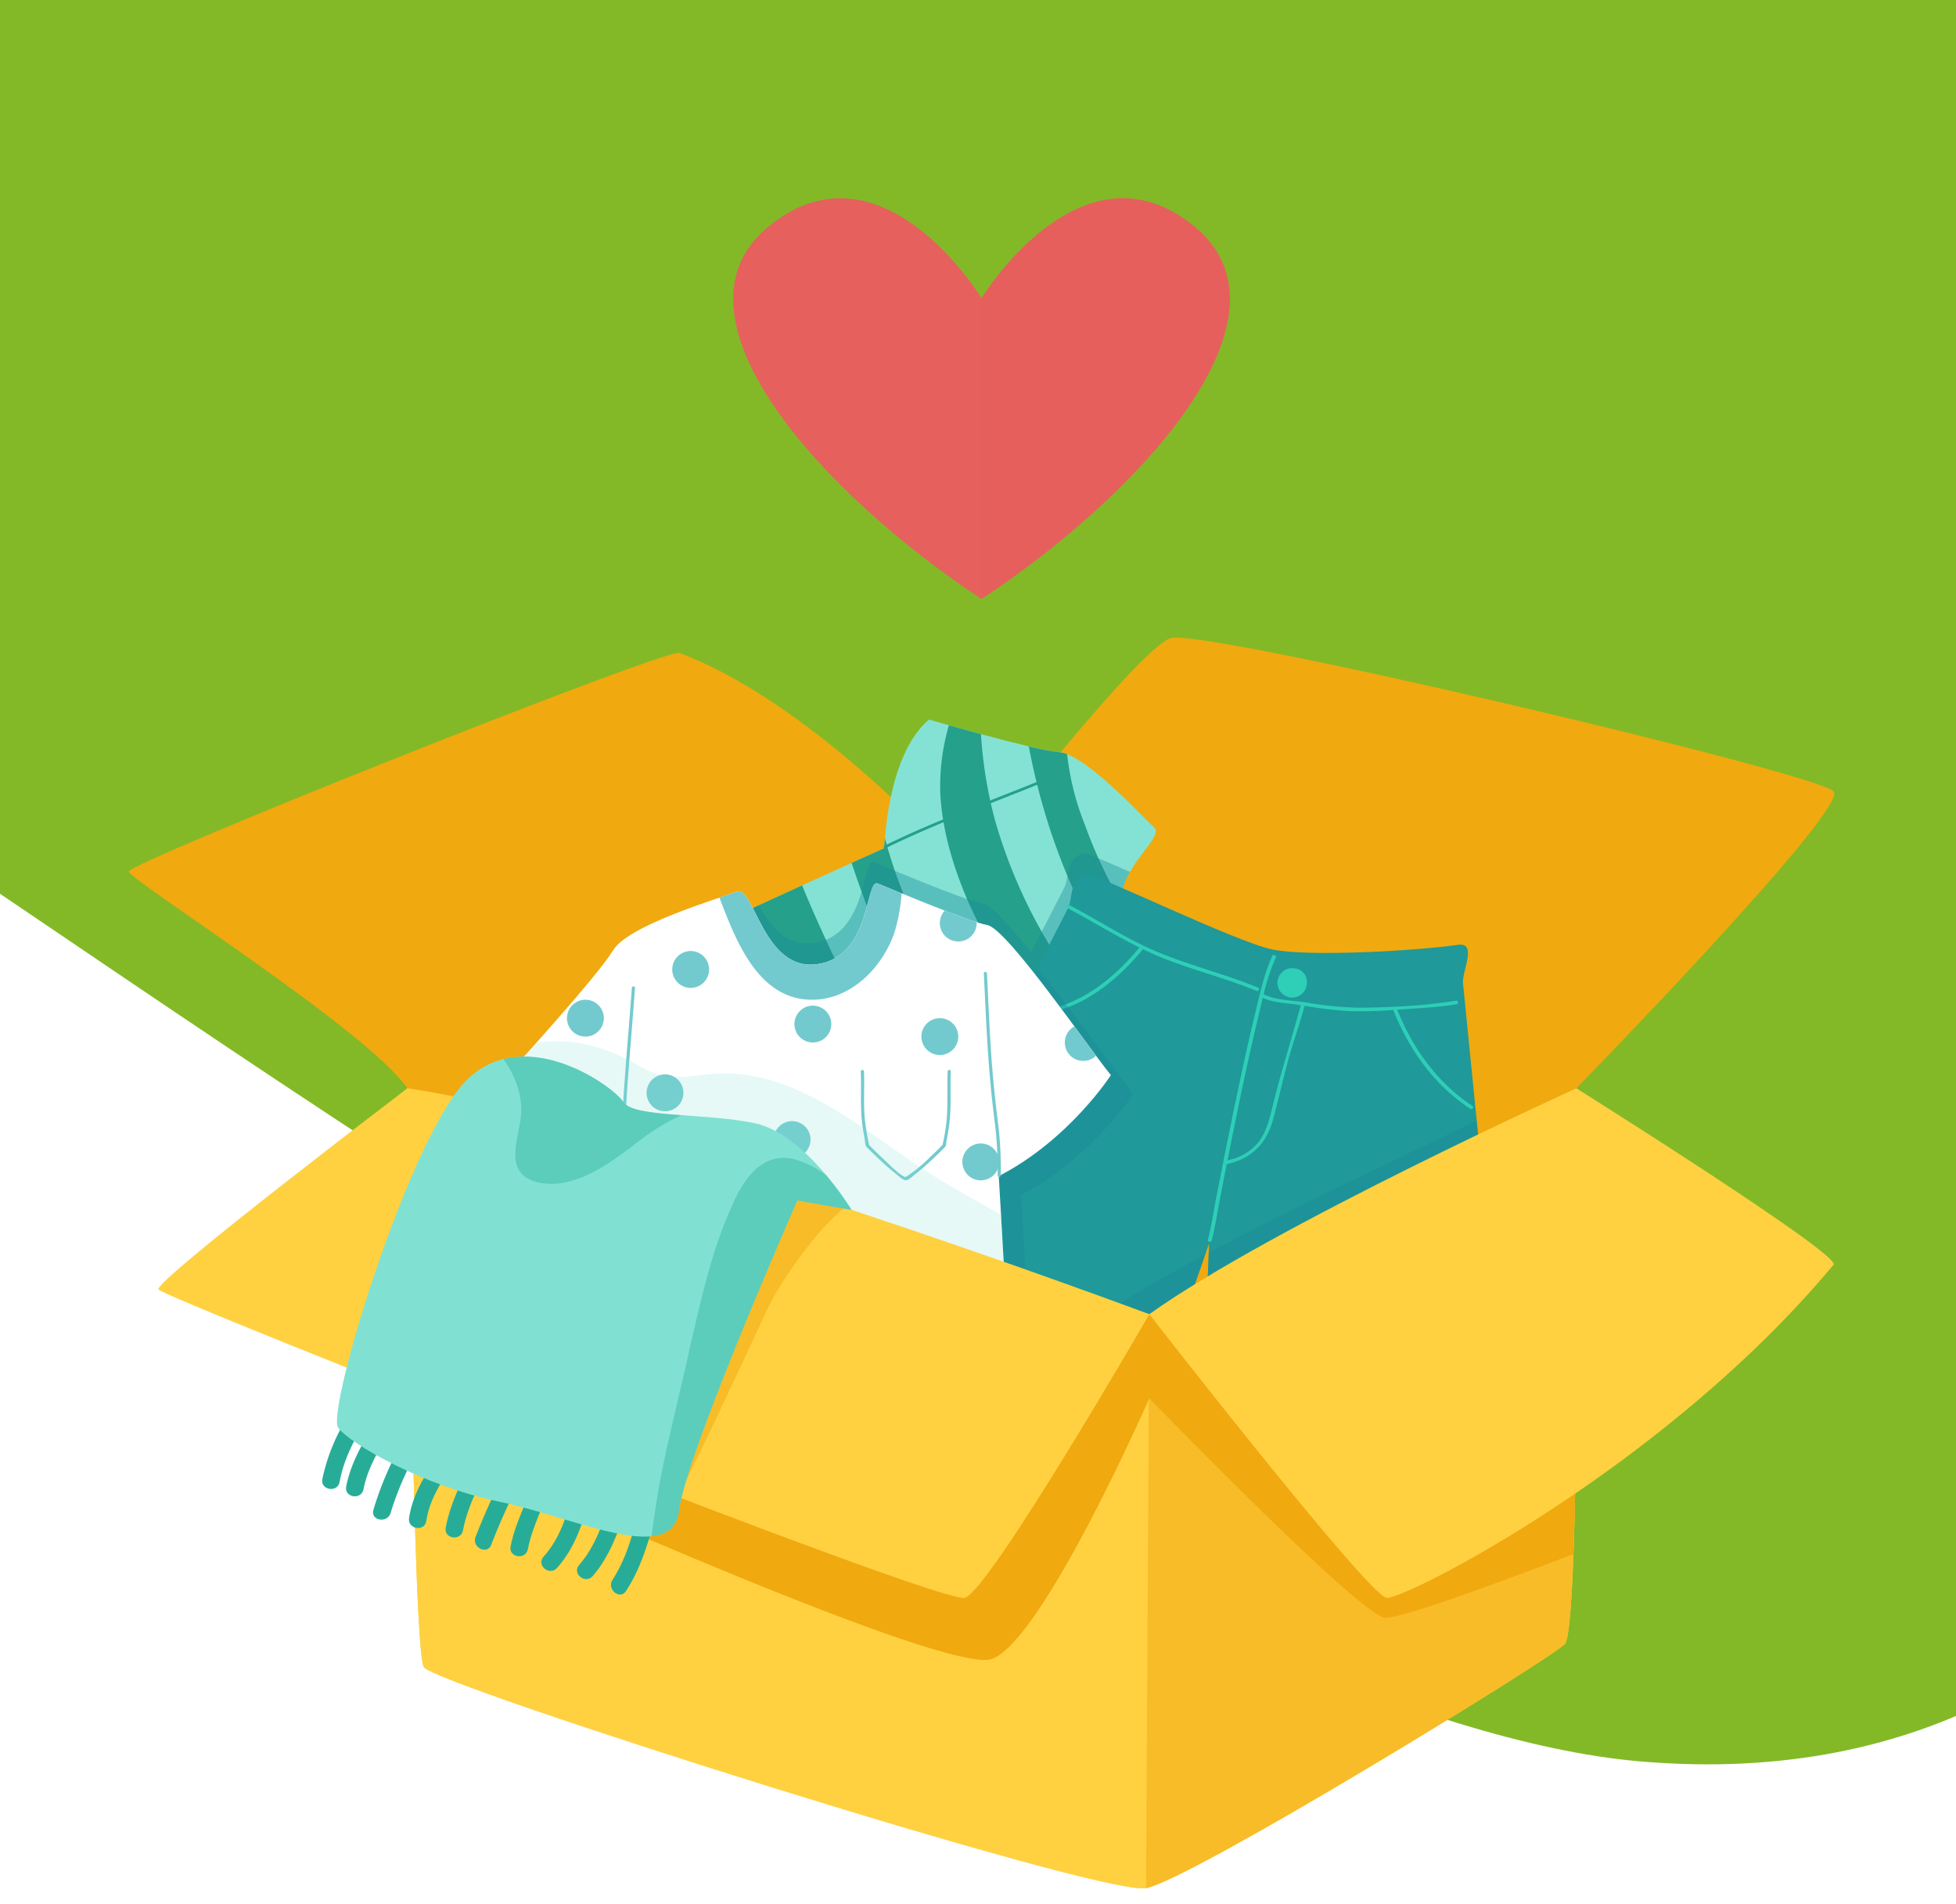 <svg xmlns="http://www.w3.org/2000/svg" xmlns:xlink="http://www.w3.org/1999/xlink" width="375" height="365" viewBox="0 0 375 365">
  <rect x="0" y="0" width="375" height="365" fill="#333333" stroke="none"/>
  <defs>
    <clipPath id="clip-_04-onboarding_1">
      <rect width="375" height="365"/>
    </clipPath>
  </defs>
  <g id="_04-onboarding_1" data-name="04-onboarding – 1" clip-path="url(#clip-_04-onboarding_1)">
    <rect width="375" height="365" fill="#fff"/>
    <path id="Path_13440" data-name="Path 13440" d="M892.981,80.4l-389.42,3.893V254.038c77.932,52.667,237.774,163.932,321.563,171.218,28.083,2.441,50.379-3.072,67.857-12.041Z" transform="translate(-510.832 -87.654)" fill="#83b927"/>
    <g id="Group_10891" data-name="Group 10891" transform="translate(178.15 -601.403)">
      <g id="Group_10890" data-name="Group 10890" transform="translate(-153.462 639.403)">
        <g id="Group_10888" data-name="Group 10888" transform="translate(0 84.217)">
          <g id="Group_10871" data-name="Group 10871">
            <g id="Group_10870" data-name="Group 10870" transform="translate(53.42 44.857)">
              <path id="Path_13648" data-name="Path 13648" d="M133.11,838.9,51.243,882.2-91,838.9s.948,107.47,3.161,110.946S42.076,993.78,50.611,992.2s77.125-43.62,80.286-46.78S133.11,838.9,133.11,838.9Z" transform="translate(90.995 -797.37)" fill="#ffd141"/>
              <path id="Path_13649" data-name="Path 13649" d="M133.11,831.865S21.846,789.909,15.841,790.34-89.413,829.02-91,831.865l142.238,43.3Z" transform="translate(90.995 -790.337)" fill="#ffd141"/>
              <path id="Path_13650" data-name="Path 13650" d="M133.11,831.865S21.846,789.909,15.841,790.34-89.413,829.02-91,831.865l142.238,43.3Z" transform="translate(90.995 -790.337)" fill="#f0a90f" style="mix-blend-mode: multiply;isolation: isolate"/>
            </g>
            <path id="Path_13651" data-name="Path 13651" d="M33.935,782.743s33.191-42.871,39.511-44.768,124.292,25.919,127.1,29.4-49.344,56.9-49.344,56.9S86.721,802.542,33.935,782.743Z" transform="translate(126.321 -737.883)" fill="#f0a90f"/>
            <path id="Path_13652" data-name="Path 13652" d="M6.794,783.238s-27.973-31.906-54.682-41.923c-2.529-.948-105.889,40.227-105.573,41.923s45.834,30.462,53.419,41.524C-100.042,824.763-3.637,787.864,6.794,783.238Z" transform="translate(153.462 -738.378)" fill="#f0a90f"/>
            <path id="Path_13653" data-name="Path 13653" d="M133.489,798.428c-7.617,1.1-28.477,2.374-35.6.89-4.975-1.036-19.752-7.843-28.645-11.711,1.415-5.406,7.744-10.061,6.006-11.657-2.365-2.172-13.176-14-18.141-14.423a28.507,28.507,0,0,1-2.961-.484C44.031,773.058,33.935,786.1,33.935,786.1c37.09,13.912,79.952,28.773,102.165,36.382-.976-9.787-1.669-16.774-1.669-16.774C134.29,803.4,137.212,797.889,133.489,798.428Z" transform="translate(126.321 -741.237)" fill="#f0a90f" opacity="0.3" style="mix-blend-mode: multiply;isolation: isolate"/>
          </g>
          <g id="Group_10883" data-name="Group 10883" transform="translate(74.011 15.705)">
            <g id="Group_10875" data-name="Group 10875" transform="translate(30.902)">
              <path id="Path_13654" data-name="Path 13654" d="M17.725,756.248s20.084,5.857,25.047,6.278,15.775,12.251,18.141,14.424-10.212,10-5.016,17.686,16.614.894,16.787,3.188.921,16.437,1.851,19.79S63.063,842.746,60.923,847.6c0,0-12.942-1.505-23.741-9.535,0,0-34.423,19.489-36.819,20.426s-11.82-15.38-18.777-29.574S-31.953,801.3-30.6,799.683,9.162,780.905,9.162,780.905,9.579,763.1,17.725,756.248Z" transform="translate(30.781 -756.248)" fill="#84e2d5"/>
              <g id="Group_10872" data-name="Group 10872" transform="translate(12.218 1.089)">
                <path id="Path_13655" data-name="Path 13655" d="M83.727,825.827c1.562-3.511,2.549-6.308,2.263-7.343a23.238,23.238,0,0,1-.509-2.929c-.793-.853-1.571-1.72-2.361-2.542A165.647,165.647,0,0,1,70.259,798.49c-.141-.185-.277-.373-.416-.558a8.243,8.243,0,0,1-2.492-2.426,7.135,7.135,0,0,1-1.2-3.1,89.428,89.428,0,0,1-7.088-15.131,51.023,51.023,0,0,1-3.4-13.515,5.4,5.4,0,0,0-1.432-.364,49.354,49.354,0,0,1-5.918-1.137C52.8,786.348,64.736,810.344,83.727,825.827Z" transform="translate(7.109 -758.208)" fill="#24a08b"/>
                <path id="Path_13656" data-name="Path 13656" d="M63.415,831.121a95.392,95.392,0,0,0,10.377,8.227c1.183-2.27,2.471-4.75,3.7-7.2-2.1-1.7-4.184-3.41-6.218-5.143a106.628,106.628,0,0,1-22.3-28.059,98.347,98.347,0,0,1-10-23.134,83.55,83.55,0,0,1-2.713-16.585c-2.288-.618-4.437-1.218-6.153-1.7a41.957,41.957,0,0,0-1.655,12.9c.369,7.562,2.723,15.089,5.832,21.977A117.662,117.662,0,0,0,63.415,831.121Z" transform="translate(9.99 -757.522)" fill="#24a08b"/>
                <path id="Path_13657" data-name="Path 13657" d="M25.776,847.443c-7.805-9.66-14.1-20.326-19.8-31.415C2.2,808.643-1.376,801.115-4.538,793.422c-3.982,1.817-8.191,3.758-11.956,5.528q3.765,9.168,8.143,18.09a270.818,270.818,0,0,0,23.74,39.82c4.053-2.257,8.48-4.74,12.41-6.951C27.115,849.1,26.438,848.276,25.776,847.443Z" transform="translate(16.494 -762.721)" fill="#24a08b"/>
                <path id="Path_13658" data-name="Path 13658" d="M14.974,782.846c-.092,1.193-.109,1.911-.109,1.911s-2.512,1.124-6.274,2.819a198.524,198.524,0,0,0,11.994,28.615A170.236,170.236,0,0,0,38.57,844.356l4.314-2.438a47.506,47.506,0,0,0,8.624,5.04,167.872,167.872,0,0,1-21.7-30.747C23.87,805.668,18.094,794.68,14.974,782.846Z" transform="translate(12.861 -761.19)" fill="#24a08b"/>
              </g>
              <g id="Group_10873" data-name="Group 10873" transform="translate(39.817 11.915)">
                <path id="Path_13659" data-name="Path 13659" d="M45.2,770.2c-9.79,3.956-19.779,7.591-29.271,12.238a.266.266,0,0,0,.234.478c9.492-4.645,19.48-8.281,29.273-12.236.318-.129.08-.607-.237-.481Z" transform="translate(-15.779 -770.181)" fill="#24a08b"/>
              </g>
              <g id="Group_10874" data-name="Group 10874" transform="translate(67.84 64.393)">
                <path id="Path_13660" data-name="Path 13660" d="M78.4,831.581c-4.986,2.762-10.005,5.461-14.892,8.4q-3.749,2.249-7.387,4.66a64.63,64.63,0,0,1-7.431,4.113.267.267,0,0,0,.235.48,64.029,64.029,0,0,0,7-3.835c2.437-1.6,4.882-3.159,7.372-4.674,5.015-3.053,10.2-5.818,15.333-8.661.3-.167.066-.647-.235-.479Z" transform="translate(-48.548 -831.546)" fill="#24a08b"/>
              </g>
              <path id="Path_13661" data-name="Path 13661" d="M-18.414,833.259C-11.458,847.452-2.033,863.77.363,862.833s36.819-20.426,36.819-20.426c10.8,8.03,23.741,9.535,23.741,9.535,2.14-4.855,14.54-26.636,13.612-29.987s-1.678-17.5-1.851-19.79-11.594,4.5-16.787-3.188c-2.148-3.177-1.256-6.378.36-9.194-4.877-2.144-8.547-3.7-8.985-3.55-3.512,1.22-2.566,4.336-3.541,6.427,0,0-2.621,5.117-6.442,12.571-3.924-4.983-7.471-9-9.037-9.3-3.866-.725-18.6-7.006-21.019-7.973s-1.209,14.014-11.6,15.462c-5.342.746-8.383-3.3-10.537-7.227-8.043,3.735-15.136,7.15-15.7,7.826C-31.953,805.64-25.371,819.067-18.414,833.259Z" transform="translate(30.781 -760.589)" fill="#1b899a" opacity="0.4" style="mix-blend-mode: multiply;isolation: isolate"/>
            </g>
            <g id="Group_10877" data-name="Group 10877" transform="translate(69.831 29.68)">
              <path id="Path_13662" data-name="Path 13662" d="M125.745,804.453c3.723-.538.8,4.973.942,7.278,0,0,5.4,54.312,7.236,72.2,0,0,1.744,6.891-.068,8.021s-56.232.194-57.231-.665.59-9.261.59-9.261l.8-20.332L71.33,880.912s-1.591,8.4-2.837,8.835-52.235-18.6-53.51-20.314,2.873-7.489,2.873-7.489c8.252-15.977,33.135-64.551,33.135-64.551.976-2.093.029-5.207,3.541-6.428,1.243-.432,28.487,12.9,35.612,14.378S118.128,805.555,125.745,804.453Z" transform="translate(-14.741 -790.955)" fill="#1f9999"/>
              <g id="Group_10876" data-name="Group 10876" transform="translate(3.317 5.823)">
                <path id="Path_13663" data-name="Path 13663" d="M92.073,849.111c4.969-1.09,7.728-4.174,8.934-8.712.961-3.618,1.778-7.268,2.756-10.881s2.268-7.13,3.227-10.749v-.01a73.79,73.79,0,0,0,8.9,1.029,80.661,80.661,0,0,0,8.1-.234c2.986,7.447,7.636,14.214,14.717,18.915.394.261.876-.251.479-.514-6.932-4.6-11.482-11.176-14.43-18.452.429-.028.863-.058,1.293-.088,3.376-.225,6.727-.41,10.062-.952.464-.075.4-.767-.07-.688a104.9,104.9,0,0,1-11.626,1.151.421.421,0,0,0-.356.015c-2.073.1-4.146.154-6.194.177a62.657,62.657,0,0,1-10.6-1.009c-2.507-.4-5.832-.4-8.106-1.563l-.006,0a39.6,39.6,0,0,1,2.326-7.026c.189-.4-.484-.719-.672-.314-1.612,3.482-2.4,7.381-3.3,11.073-1.459,5.947-2.734,11.937-3.98,17.931-1.172,5.655-2.3,11.321-3.405,16.991-.544,2.79-.965,5.637-1.662,8.4-.109.429.626.566.734.139.672-2.668,1.081-5.422,1.611-8.118Q91.427,852.359,92.073,849.111ZM98,821.377c.327-1.364.641-2.76.978-4.154,2,.966,4.536.991,6.7,1.329l.577.091c-1.642,6.18-3.624,12.235-5.163,18.447-.669,2.707-1.213,5.527-2.943,7.826a10.113,10.113,0,0,1-5.929,3.445q.924-4.636,1.875-9.267C95.319,833.172,96.583,827.256,98,821.377Z" transform="translate(-28.731 -799.394)" fill="#2eceb7"/>
                <path id="Path_13664" data-name="Path 13664" d="M45.262,818.771c10.382,1.016,18.6-5.407,24.447-12.491,1.03.492,2.07.974,3.134,1.414,6.085,2.511,12.539,4.065,18.625,6.563.442.18.762-.434.318-.617-6.083-2.5-12.519-4.1-18.624-6.562-6.2-2.5-11.71-6.187-17.586-9.266a.347.347,0,1,0-.317.616c4.648,2.435,9.071,5.2,13.773,7.52-5.66,6.821-13.606,13.129-23.64,12.148C44.916,818.05,44.783,818.725,45.262,818.771Z" transform="translate(-22.435 -797.765)" fill="#2eceb7"/>
                <path id="Path_13665" data-name="Path 13665" d="M71.729,891.286C53.847,886.2,34.9,883,19.249,872.692c-.4-.262-.877.252-.483.511C34.541,883.6,53.575,886.838,71.6,891.961,72.065,892.095,72.19,891.417,71.729,891.286Z" transform="translate(-18.619 -808.606)" fill="#2eceb7"/>
                <path id="Path_13666" data-name="Path 13666" d="M143.179,897.533c-4.376.619-8.966.487-13.4.67-4.859.2-9.716.418-14.579.593-8.931.32-18,.948-26.776-1.468-.464-.129-.588.549-.128.674,8.376,2.311,17.181,1.94,25.722,1.54,4.787-.22,9.578-.387,14.367-.588,4.913-.208,10.012-.044,14.861-.728A.348.348,0,1,0,143.179,897.533Z" transform="translate(-28.669 -812.182)" fill="#2eceb7"/>
              </g>
              <path id="Path_13667" data-name="Path 13667" d="M109.719,814.862a2.819,2.819,0,1,1-2.291-2.845A2.6,2.6,0,0,1,109.719,814.862Z" transform="translate(-27.699 -793.997)" fill="#2eceb7"/>
              <path id="Path_13668" data-name="Path 13668" d="M63.479,836.057c-2.828-3.358-12.114-16.79-18.414-24.05-7.891,15.394-21.513,41.957-27.209,52.986,0,0-4.145,5.778-2.873,7.489.667.9,14.966,6.545,28.617,11.659-.708-13.306-1.626-28.718-1.626-28.718C55.506,848.452,63.479,836.057,63.479,836.057Z" transform="translate(-14.741 -794.004)" fill="#1b899a" opacity="0.4" style="mix-blend-mode: multiply;isolation: isolate"/>
              <path id="Path_13669" data-name="Path 13669" d="M73.9,902.094c1.246-.435,2.837-8.835,2.837-8.835l5.935-17.054A332.461,332.461,0,0,0,52.1,894.59C63.333,898.761,73.361,902.283,73.9,902.094Z" transform="translate(-20.151 -803.302)" fill="#1b899a" opacity="0.4" style="mix-blend-mode: multiply;isolation: isolate"/>
              <path id="Path_13670" data-name="Path 13670" d="M139.745,846.157c-17.167,8.32-34.557,16.333-51.373,25.329L87.64,890.02s-1.591,8.4-.59,9.261,55.421,1.8,57.231.665.068-8.021.068-8.021C143.371,882.418,141.388,862.62,139.745,846.157Z" transform="translate(-25.165 -798.95)" fill="#1b899a" opacity="0.4" style="mix-blend-mode: multiply;isolation: isolate"/>
            </g>
            <g id="Group_10882" data-name="Group 10882" transform="translate(0 31.375)">
              <path id="Path_13671" data-name="Path 13671" d="M-66.917,828.1s15.946-17.482,18.845-22.314,20.295-9.921,23.678-11.241,5.075,15.349,15.464,13.9,9.18-16.428,11.6-15.462,17.152,7.248,21.019,7.974S43.5,825.116,47.364,829.707c0,0-7.973,12.395-21.5,19.364,0,0,2.657,44.662,2.416,47.561s-21.5,4.349-39.382,4.349-34.791,0-35.758-2.174.725-49.736.725-49.736S-64.017,839.784-66.917,828.1Z" transform="translate(66.917 -792.937)" fill="#fff"/>
              <g id="Group_10878" data-name="Group 10878" transform="translate(20.297 19.766)">
                <path id="Path_13672" data-name="Path 13672" d="M-41.037,816.341c-.857,11.912-2.139,23.866-2.145,35.82a.3.3,0,0,0,.6,0c.007-11.954,1.289-23.908,2.145-35.82.027-.389-.575-.386-.6,0Z" transform="translate(43.182 -816.05)" fill="#72cace"/>
              </g>
              <g id="Group_10879" data-name="Group 10879" transform="translate(89.918 16.991)">
                <path id="Path_13673" data-name="Path 13673" d="M38.23,813.1c.325,6.436.568,12.879,1.114,19.3.278,3.286.628,6.553,1.054,9.822a73.269,73.269,0,0,1,.481,9.595.3.3,0,0,0,.6,0,72.233,72.233,0,0,0-.407-9.023c-.408-3.272-.778-6.531-1.078-9.814-.6-6.614-.83-13.253-1.164-19.883-.019-.387-.623-.389-.6,0Z" transform="translate(-38.229 -812.805)" fill="#72cace"/>
              </g>
              <g id="Group_10880" data-name="Group 10880" transform="translate(66.332 35.782)">
                <path id="Path_13674" data-name="Path 13674" d="M10.649,835.071c.138,3.236-.12,6.547.242,9.763.123,1.083.314,2.158.513,3.227.068.362.063,1.187.343,1.474.978,1,1.989,1.97,3.017,2.918.86.8,1.746,1.566,2.669,2.289.414.326,1.282,1.189,1.842,1.189s1.374-.829,1.783-1.141c.858-.656,1.667-1.373,2.467-2.1q1.688-1.524,3.278-3.158c.237-.24.232-.888.291-1.189.2-1.046.387-2.1.522-3.154.42-3.333.144-6.765.286-10.122.016-.389-.588-.388-.6,0-.128,3.018.059,6.074-.173,9.082a39.231,39.231,0,0,1-.822,5.065c.037-.174-.421.39-.574.542-.611.609-1.233,1.2-1.86,1.8a27.764,27.764,0,0,1-4.544,3.7c-.6.363-3.888-3-4.394-3.466q-1.407-1.3-2.747-2.667c.158.162.015-.119-.012-.254-.066-.322-.127-.644-.189-.966-.216-1.132-.4-2.27-.53-3.415-.348-3.093-.071-6.3-.2-9.416-.018-.388-.62-.389-.6,0Z" transform="translate(-10.649 -834.779)" fill="#72cace"/>
              </g>
              <path id="Path_13675" data-name="Path 13675" d="M-3.477,815.262c7.569.127,13.75-6.179,16.019-12.99a33.709,33.709,0,0,0,1.335-7.406c-2.169-.895-3.873-1.607-4.565-1.885C6.9,792.016,8.1,807-2.285,808.444s-12.081-15.219-15.464-13.9c-.648.252-1.814.644-3.29,1.145C-17.933,803.849-13.67,815.142-3.477,815.262Z" transform="translate(60.272 -792.937)" fill="#72cace"/>
              <g id="Group_10881" data-name="Group 10881" transform="translate(10.003 5.248)">
                <path id="Path_13676" data-name="Path 13676" d="M-33.842,835.783a3.533,3.533,0,0,0-3.533,3.533,3.532,3.532,0,0,0,3.533,3.531,3.53,3.53,0,0,0,3.531-3.531A3.532,3.532,0,0,0-33.842,835.783Z" transform="translate(52.636 -804.39)" fill="#72cace"/>
                <path id="Path_13677" data-name="Path 13677" d="M-23,862.688a3.531,3.531,0,0,0-3.531,3.531A3.531,3.531,0,0,0-23,869.749a3.531,3.531,0,0,0,3.532-3.53A3.531,3.531,0,0,0-23,862.688Z" transform="translate(51.065 -808.286)" fill="#72cace"/>
                <path id="Path_13678" data-name="Path 13678" d="M-38.324,883.93a3.531,3.531,0,0,0-3.533-3.532,3.518,3.518,0,0,0-1.483.329c-.056,2.071-.113,4.2-.163,6.324a3.508,3.508,0,0,0,1.646.409A3.53,3.53,0,0,0-38.324,883.93Z" transform="translate(53.523 -810.851)" fill="#72cace"/>
                <path id="Path_13679" data-name="Path 13679" d="M-13.561,893.82a3.53,3.53,0,0,0-3.533,3.53,3.533,3.533,0,0,0,3.533,3.533,3.534,3.534,0,0,0,3.532-3.533A3.531,3.531,0,0,0-13.561,893.82Z" transform="translate(49.698 -812.795)" fill="#72cace"/>
                <path id="Path_13680" data-name="Path 13680" d="M-39.3,912.844a3.533,3.533,0,0,0-3.532,3.531c0,.1.007.193.016.288,1.046.552,3.421.924,6.729,1.174a3.521,3.521,0,0,0,.318-1.462A3.533,3.533,0,0,0-39.3,912.844Z" transform="translate(53.426 -815.55)" fill="#72cace"/>
                <path id="Path_13681" data-name="Path 13681" d="M8.447,874.057a3.531,3.531,0,1,0,3.533,3.532A3.532,3.532,0,0,0,8.447,874.057Z" transform="translate(46.511 -809.933)" fill="#72cace"/>
                <path id="Path_13682" data-name="Path 13682" d="M21.4,897.065a3.531,3.531,0,1,0,3.533,3.531A3.533,3.533,0,0,0,21.4,897.065Z" transform="translate(44.634 -813.265)" fill="#72cace"/>
                <path id="Path_13683" data-name="Path 13683" d="M43.092,913.6a3.528,3.528,0,0,0,.181,1.11c.576-.3.909-.624.936-.967s.015-1.3-.029-2.69A3.518,3.518,0,0,0,43.092,913.6Z" transform="translate(40.981 -815.29)" fill="#72cace"/>
                <path id="Path_13684" data-name="Path 13684" d="M2.294,916.973a3.526,3.526,0,0,0-3.163,1.97c2.07,0,4.179-.026,6.293-.068A3.532,3.532,0,0,0,2.294,916.973Z" transform="translate(47.348 -816.148)" fill="#72cace"/>
                <path id="Path_13685" data-name="Path 13685" d="M41.937,882.234a3.53,3.53,0,1,0,.268,4.886C42.118,885.489,42.027,883.85,41.937,882.234Z" transform="translate(42.008 -810.98)" fill="#72cace"/>
                <path id="Path_13686" data-name="Path 13686" d="M-51.688,819.046a3.531,3.531,0,0,0-3.532,3.532,3.531,3.531,0,0,0,3.532,3.531,3.531,3.531,0,0,0,3.531-3.531A3.532,3.532,0,0,0-51.688,819.046Z" transform="translate(55.22 -801.966)" fill="#72cace"/>
                <path id="Path_13687" data-name="Path 13687" d="M-24.559,811.662a3.531,3.531,0,0,0-3.532-3.533,3.532,3.532,0,0,0-3.531,3.533,3.532,3.532,0,0,0,3.531,3.532A3.532,3.532,0,0,0-24.559,811.662Z" transform="translate(51.802 -800.385)" fill="#72cace"/>
                <path id="Path_13688" data-name="Path 13688" d="M-.7,827.434A3.532,3.532,0,0,0,2.835,823.9,3.532,3.532,0,0,0-.7,820.37,3.532,3.532,0,0,0-4.228,823.9,3.532,3.532,0,0,0-.7,827.434Z" transform="translate(47.835 -802.157)" fill="#72cace"/>
                <path id="Path_13689" data-name="Path 13689" d="M35.429,801.458c0-.059-.005-.115-.008-.174-1.651-.523-3.826-1.322-6.124-2.211a3.53,3.53,0,1,0,6.132,2.385Z" transform="translate(43.114 -799.073)" fill="#72cace"/>
                <path id="Path_13690" data-name="Path 13690" d="M-5.351,846.255a3.531,3.531,0,0,0-3.532,3.532,3.531,3.531,0,0,0,3.532,3.532,3.53,3.53,0,0,0,3.53-3.532A3.53,3.53,0,0,0-5.351,846.255Z" transform="translate(48.509 -805.906)" fill="#72cace"/>
                <path id="Path_13691" data-name="Path 13691" d="M27.768,823.176a3.532,3.532,0,1,0,3.533,3.531A3.53,3.53,0,0,0,27.768,823.176Z" transform="translate(43.712 -802.564)" fill="#72cace"/>
                <path id="Path_13692" data-name="Path 13692" d="M40.483,854.8a3.532,3.532,0,1,0-3.532,3.53A3.531,3.531,0,0,0,40.483,854.8Z" transform="translate(42.382 -806.633)" fill="#72cace"/>
                <path id="Path_13693" data-name="Path 13693" d="M58.22,825.012a3.53,3.53,0,1,0,4.151,5.633C61.171,829.029,59.752,827.092,58.22,825.012Z" transform="translate(39.056 -802.83)" fill="#72cace"/>
              </g>
              <path id="Path_13694" data-name="Path 13694" d="M-28.111,834.537c-3.012.188-6.213.942-9.226.564-2.824-.187-5.083-1.694-7.531-3.012-6.045-3.167-11.76-4.345-17.9-3.467-2.418,2.709-4.148,4.606-4.148,4.606,2.9,11.683,20.779,20.97,20.779,20.97s-1.691,47.561-.725,49.736,17.88,2.174,35.758,2.174,39.141-1.449,39.382-4.349c.18-2.155-1.243-27.377-1.984-40.189-4.06-2.22-8.108-4.461-12.043-6.889C1.259,846.774-11.919,833.783-28.111,834.537Z" transform="translate(66.917 -798.064)" fill="#84e2d5" opacity="0.2"/>
            </g>
          </g>
          <g id="Group_10885" data-name="Group 10885" transform="translate(5.677 86.385)">
            <path id="Path_13695" data-name="Path 13695" d="M51.243,882.2C49,882.372,5.1,868.642-33.2,856.493L-91,838.9s.948,107.47,3.161,110.946S42.076,993.78,50.611,992.2s77.125-43.62,80.286-46.78c2.3-2.294,2.424-57.407,2.323-87.431Z" transform="translate(138.737 -838.898)" fill="#ffd141"/>
            <path id="Path_13696" data-name="Path 13696" d="M75.225,882.2l-.632,110c8.535-1.579,77.125-43.62,80.286-46.78S157.092,838.9,157.092,838.9Z" transform="translate(114.755 -838.898)" fill="#f0a90f" opacity="0.5"/>
            <path id="Path_13697" data-name="Path 13697" d="M133.11,838.9,51.243,882.2-91,838.9s.314,35.67,1,66.574c27.715,12.506,103.063,45.88,111.116,42.791,9.889-3.793,30.118-49.941,30.118-49.941s40.46,41.724,45.2,42.039c3.1.206,22.813-7.1,36.106-12.193C133.651,897.978,133.11,838.9,133.11,838.9Z" transform="translate(138.737 -838.898)" fill="#f0a90f" style="mix-blend-mode: multiply;isolation: isolate"/>
            <path id="Path_13698" data-name="Path 13698" d="M75.332,882.2s42.04,54.05,45.516,54.367,53.12-24.813,85.659-63.85c1.581-1.9-49.308-33.82-49.308-33.82S98.723,865.448,75.332,882.2Z" transform="translate(114.648 -838.898)" fill="#ffd141"/>
            <path id="Path_13699" data-name="Path 13699" d="M-99.081,838.9s-48.677,36.981-47.729,38.561S3.014,937.838,7.756,936.57s35.4-54.37,35.4-54.37S-55.776,845.219-99.081,838.9Z" transform="translate(146.823 -838.898)" fill="#ffd141"/>
            <g id="Group_10884" data-name="Group 10884" transform="translate(77.371 15.805)">
              <path id="Path_13700" data-name="Path 13700" d="M-2.134,864.433c-7.151-2.362-14.558-4.749-21.973-7.053a151.16,151.16,0,0,0-14.147,19.394c-7.073,10.979-12.783,22.667-18.1,34.568,7.514,2.917,15.028,5.813,22.258,8.572,6-12.023,11.653-24.26,17.3-36.362C-15.35,880.409-8.627,869.631-2.134,864.433Z" transform="translate(56.349 -857.38)" fill="#f0a90f" opacity="0.5"/>
            </g>
          </g>
          <g id="Group_10887" data-name="Group 10887" transform="translate(37.079 80.294)">
            <g id="Group_10886" data-name="Group 10886" transform="translate(0 67.513)">
              <path id="Path_13701" data-name="Path 13701" d="M-39.353,930.625c.58-2.058,3.9-1.551,3.315.534-1.674,5.952-3.015,11.944-6.432,17.187-1.181,1.814-3.765-.336-2.6-2.135C-42,941.506-40.85,935.954-39.353,930.625Z" transform="translate(100.727 -913.415)" fill="#27ad97"/>
              <path id="Path_13702" data-name="Path 13702" d="M-46.33,930.646c.748-2.031,3.8-.628,3.052,1.395-1.751,4.748-3.3,9.618-6.693,13.5-1.42,1.623-4.019-.5-2.591-2.139C-49.365,939.755-47.975,935.107-46.33,930.646Z" transform="translate(101.829 -913.464)" fill="#27ad97"/>
              <path id="Path_13703" data-name="Path 13703" d="M-55.125,929.137c.376-2.131,3.688-1.6,3.312.534-.882,5.007-2.711,10.2-6.148,14.035-1.441,1.605-4.043-.518-2.6-2.138C-57.5,938.17-55.906,933.582-55.125,929.137Z" transform="translate(102.989 -913.193)" fill="#27ad97"/>
              <path id="Path_13704" data-name="Path 13704" d="M-59.875,926.206c-1.3,4.566-3.786,8.736-4.682,13.415-.407,2.123-3.723,1.595-3.312-.534.9-4.713,3.373-8.833,4.681-13.416C-62.605,923.614-59.286,924.125-59.875,926.206Z" transform="translate(103.991 -912.697)" fill="#27ad97"/>
              <path id="Path_13705" data-name="Path 13705" d="M-67.356,926.8a124.5,124.5,0,0,0-5.355,11.93c-.7,2.043-3.751.635-3.05-1.394A122.65,122.65,0,0,1-70.4,925.4,1.677,1.677,0,0,1-67.356,926.8Z" transform="translate(105.144 -912.711)" fill="#27ad97"/>
              <path id="Path_13706" data-name="Path 13706" d="M-74.007,921.7c-1.686,4.551-4.2,8.77-5.1,13.583-.4,2.124-3.714,1.6-3.312-.534.959-5.128,3.567-9.6,5.362-14.444C-76.3,918.276-73.256,919.678-74.007,921.7Z" transform="translate(106.098 -911.966)" fill="#27ad97"/>
              <path id="Path_13707" data-name="Path 13707" d="M-82.1,922.4c-2.229,3.447-4.62,6.954-5.217,11.1-.31,2.141-3.625,1.606-3.314-.534.687-4.76,3.381-8.753,5.933-12.7C-83.522,918.455-80.938,920.6-82.1,922.4Z" transform="translate(107.286 -912.005)" fill="#27ad97"/>
              <path id="Path_13708" data-name="Path 13708" d="M-89.983,919.414a56.635,56.635,0,0,0-5.335,12.17c-.582,2.058-3.9,1.55-3.315-.534a60.23,60.23,0,0,1,5.6-13.031C-91.987,916.143-88.926,917.518-89.983,919.414Z" transform="translate(108.452 -911.649)" fill="#27ad97"/>
              <path id="Path_13709" data-name="Path 13709" d="M-95.894,914.456c-2.217,3.768-4.678,7.563-5.517,11.914-.41,2.122-3.724,1.591-3.312-.535.9-4.684,3.39-8.72,5.779-12.773C-97.858,911.216-94.79,912.587-95.894,914.456Z" transform="translate(109.329 -910.934)" fill="#27ad97"/>
              <path id="Path_13710" data-name="Path 13710" d="M-104.77,911.575c1.119-1.814,4.188-.442,3.05,1.4-2.278,3.692-4.254,7.454-5.037,11.765-.39,2.128-3.7,1.6-3.315-.535A36.379,36.379,0,0,1-104.77,911.575Z" transform="translate(110.103 -910.722)" fill="#27ad97"/>
            </g>
            <path id="Path_13711" data-name="Path 13711" d="M-8.126,861.162s-8.851-14.586-18.581-16.615-23.153-.995-25.171-4.062-18.254-14.691-29.424-4.8-27.7,64.151-25.235,67.286,16.269,11.081,30.864,14.123,33.19,12.44,34.473,1.677,22.675-59.421,22.675-59.421S-11.031,860.726-8.126,861.162Z" transform="translate(109.622 -831.775)" fill="#80e1d3"/>
            <path id="Path_13712" data-name="Path 13712" d="M-62.9,855.891c-6.573-1.747-3.786-7.7-3.214-12.636.374-4.125-1.079-7.726-3.334-10.978,10.137-2.535,21.328,5.694,22.98,8.211,1.1,1.681,5.668,2.125,11.131,2.524a41.091,41.091,0,0,0-7.979,4.835C-48.526,851.809-55.622,857.52-62.9,855.891Z" transform="translate(104.215 -831.778)" fill="#27ad97" opacity="0.4"/>
            <path id="Path_13713" data-name="Path 13713" d="M-28.923,890.858c2.141-9.026,4.134-18.535,8.021-27.049,2.2-5.129,5.846-10.717,12.2-9a18.485,18.485,0,0,1,5.874,2.957,59.707,59.707,0,0,1,4.917,6.691c-2.906-.436-10.4-1.807-10.4-1.807s-21.4,48.658-22.675,59.421c-.386,3.234-2.355,4.628-5.292,4.937.488-3.382.946-6.784,1.556-10.112C-33.1,908.238-30.769,899.472-28.923,890.858Z" transform="translate(99.411 -835.065)" fill="#27ad97" opacity="0.4"/>
          </g>
        </g>
        <g id="Group_10889" data-name="Group 10889" transform="translate(115.876)">
          <path id="Path_13714" data-name="Path 13714" d="M29.652,716.208c-29.954-19.7-62.137-54.29-40.591-71.585s40.591,13.932,40.591,13.932S48.7,627.327,70.244,644.623,59.607,696.51,29.652,716.208Z" transform="translate(17.961 -639.403)" fill="#e6605d"/>
          <path id="Path_13715" data-name="Path 13715" d="M78.307,644.623c-21.546-17.3-40.591,13.932-40.591,13.932v57.652C67.671,696.51,99.854,661.918,78.307,644.623Z" transform="translate(9.897 -639.403)" fill="#e6605d" opacity="0.3" style="mix-blend-mode: multiply;isolation: isolate"/>
        </g>
      </g>
    </g>
  </g>
</svg>
